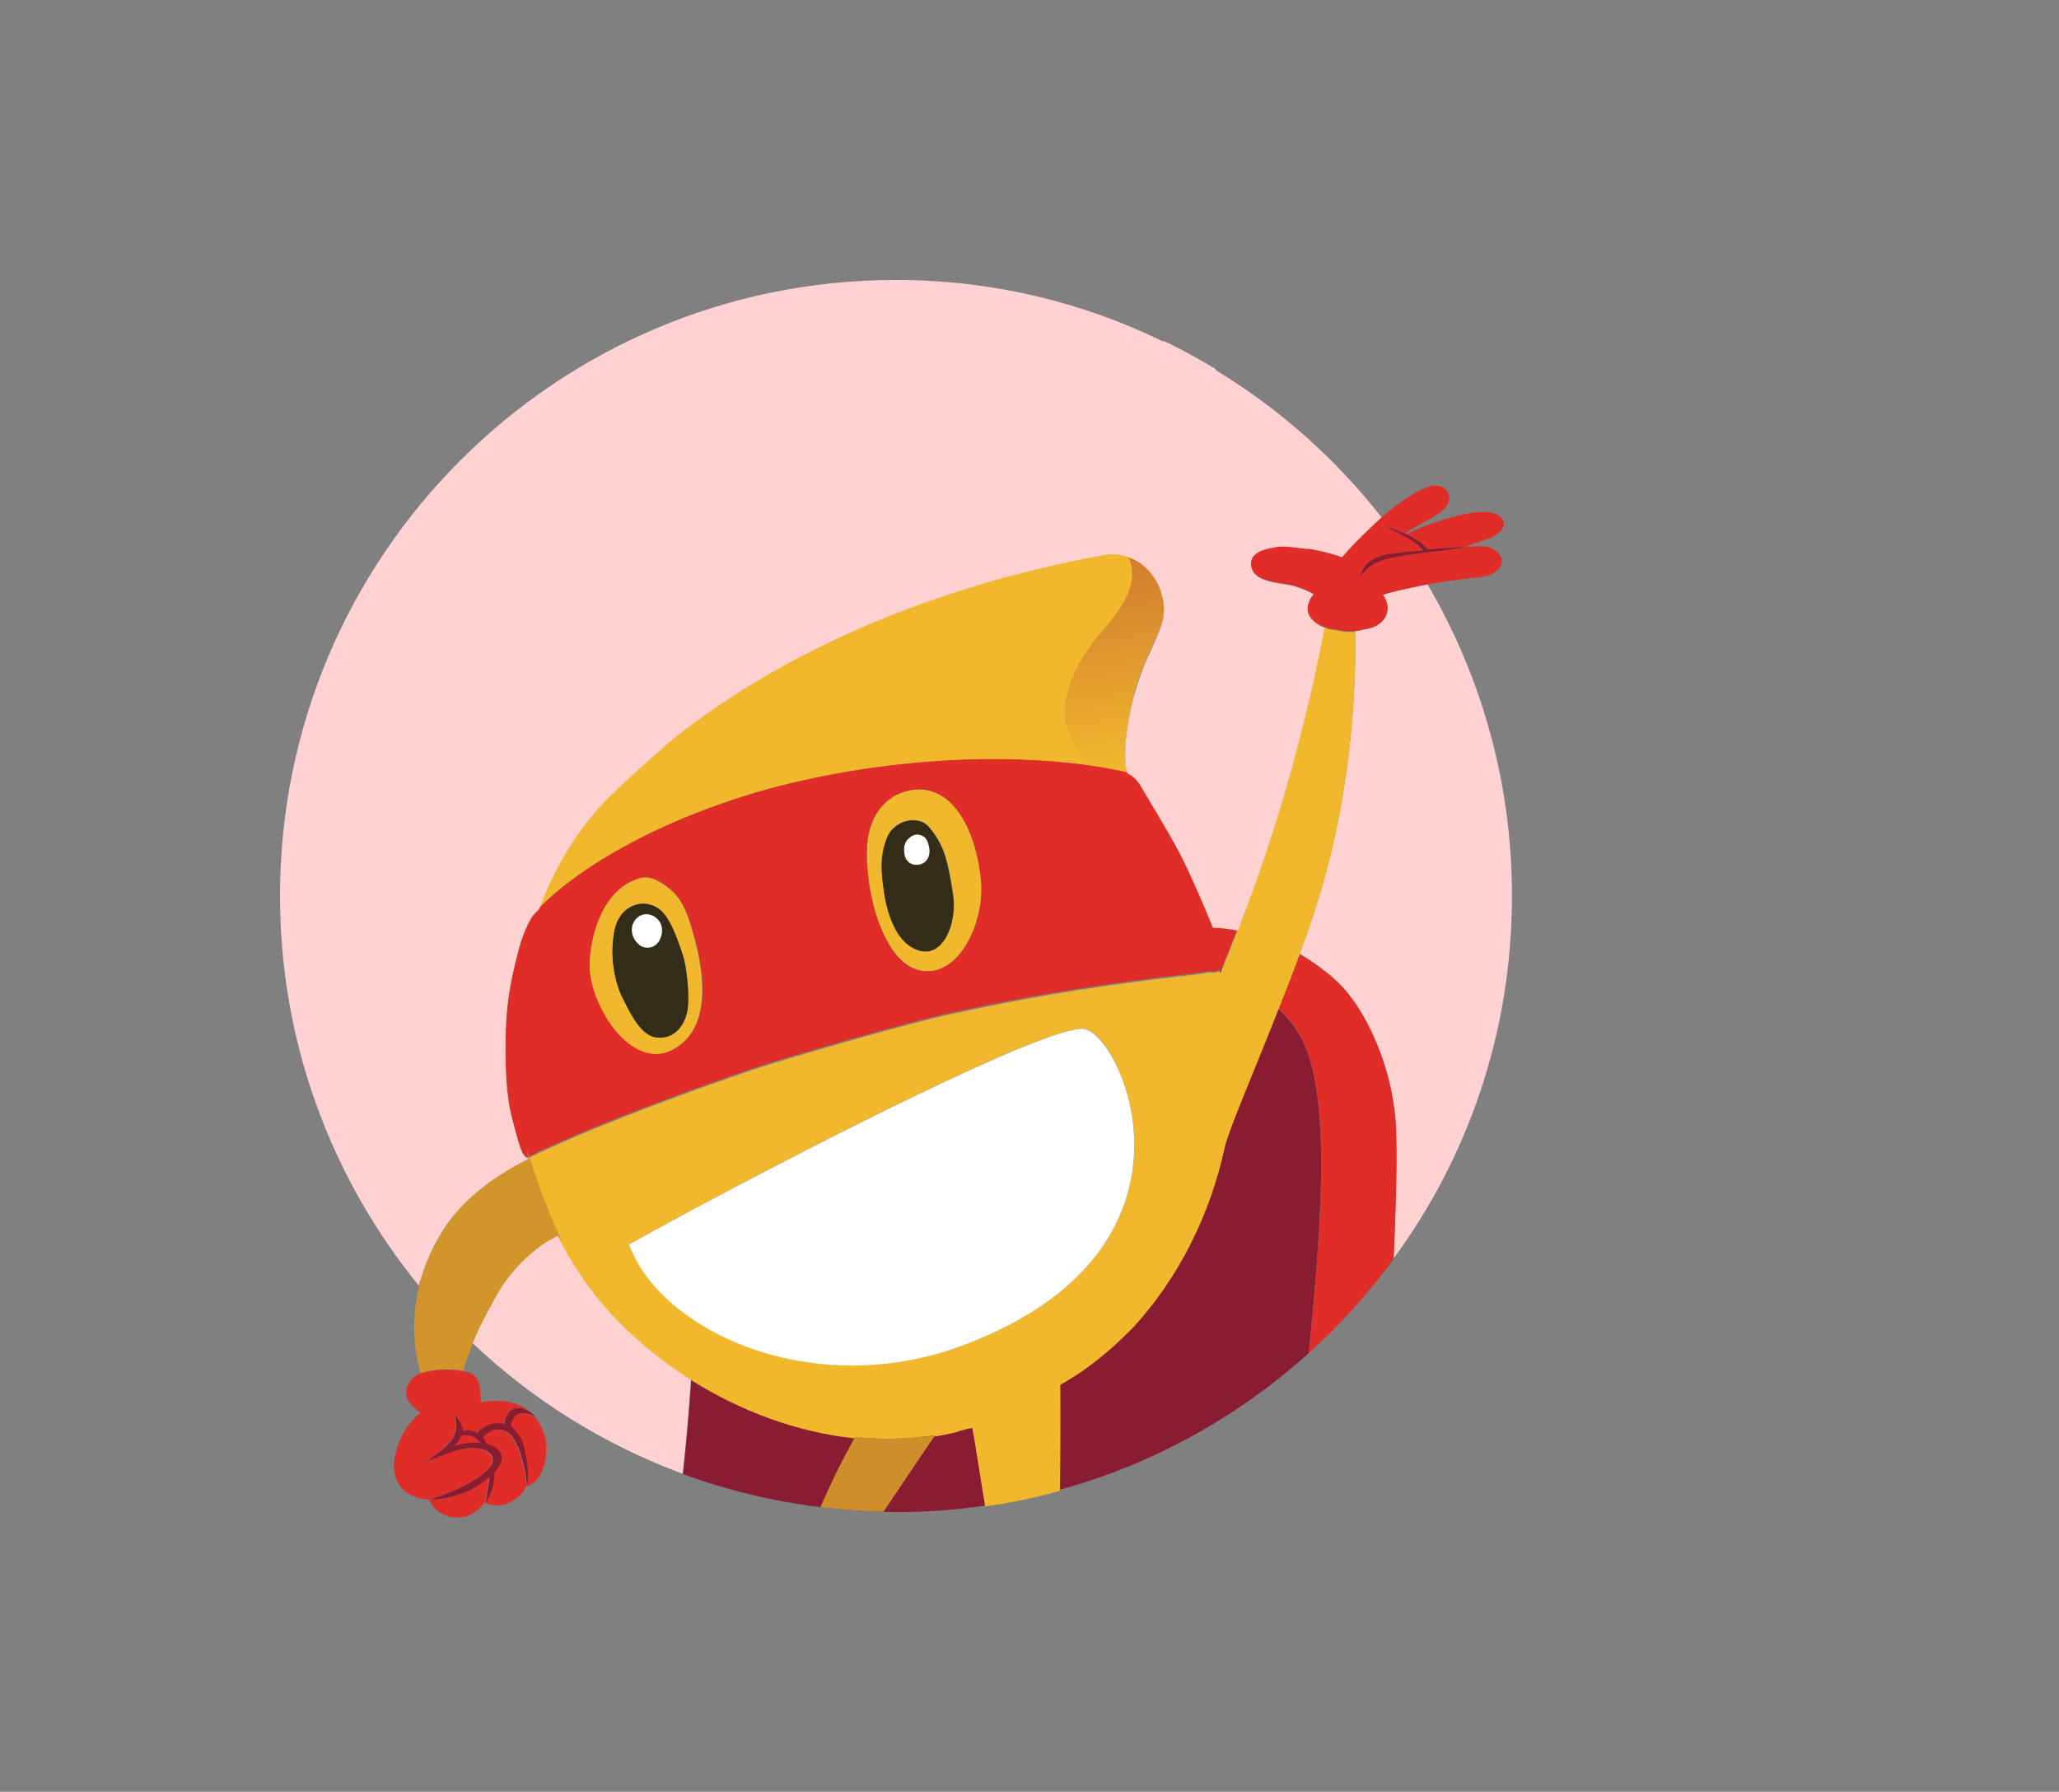 <?xml version="1.0" encoding="utf-8"?>
<!-- Generator: Adobe Illustrator 24.3.0, SVG Export Plug-In . SVG Version: 6.00 Build 0)  -->
<svg version="1.1" id="Layer_1" xmlns="http://www.w3.org/2000/svg" xmlns:xlink="http://www.w3.org/1999/xlink" x="0px" y="0px"
	 viewBox="0 0 919.2 800" style="enable-background:new 0 0 919.2 800;" xml:space="preserve">
<rect x="0" y="0" width="919.2" height="800" fill="#808080" stroke="none"/>
<style type="text/css">
	.st0{fill:#FDD2D0;}
	.st1{fill:#8A1C32;}
	.st2{fill:#E02D27;}
	.st3{opacity:0.95;fill:#D1942C;enable-background:new    ;}
	.st4{fill:#F1B82D;}
	.st5{fill:url(#SVGID_1_);}
	.st6{fill:url(#SVGID_2_);}
	.st7{fill:url(#SVGID_3_);}
	.st8{fill:url(#SVGID_4_);}
	.st9{fill:#FFFFFF;}
	.st10{fill:#D1952C;}
	.st11{fill:#332D18;}
</style>
<g>
	<path class="st0" d="M276.9,590.4c-10.5-10.4-19.3-22.7-26.4-36.1c-0.5-0.9-1-1.8-1.5-2.8c-3.3,1.6-6.5,3.5-9.5,5.9
		c-7,5.5-12.7,12-17.3,19.7c-0.6,1-1.2,2-1.7,3c-0.2,0.4-0.4,0.8-0.6,1.2c-0.3,0.6-0.7,1.2-1,1.8c-0.3,0.5-0.5,1-0.8,1.5
		s-0.5,1-0.8,1.4c-0.3,0.6-0.6,1.2-0.9,1.8c-0.2,0.4-0.4,0.7-0.6,1.1c-0.3,0.7-0.7,1.4-1,2c-0.1,0.2-0.2,0.4-0.3,0.5
		c-1.3,2.7-2.5,5.4-3.6,8.2l0,0c26.8,25.4,58.7,45.4,93.9,58.4c1.5-13.6,2.7-28,3.7-42.4C297.1,608.4,286.4,599.9,276.9,590.4z"/>
	<path class="st0" d="M637.3,260.9L637.3,260.9c-2.9,0.5-5.5,1.1-7.9,1.6l0,0c-1.4,0.3-2.8,0.6-4,0.9c-0.1,0-0.3,0.1-0.4,0.1
		c-0.6,0.1-1.1,0.3-1.7,0.4c-0.3,0.1-0.6,0.1-0.8,0.2c-0.3,0.1-0.6,0.1-0.8,0.2c-0.4,0.1-0.8,0.2-1.2,0.3c-0.2,0-0.3,0.1-0.5,0.1
		c-0.4,0.1-0.9,0.3-1.2,0.4c-0.1,0-0.2,0.1-0.3,0.1c-0.4,0.1-0.8,0.3-1.2,0.4c2.4,2.9,2.9,7,0.9,10.3c-1.9,3-5.5,4.7-9.4,5.1
		c-0.3,0.1-0.7,0.2-1.1,0.3c-0.1,0-0.2,0.1-0.4,0.1c-0.2,0.1-0.5,0.1-0.7,0.1c-0.1,0-0.3,0-0.4,0.1c-0.3,0-0.5,0.1-0.8,0.1
		c-0.1,0-0.2,0-0.4,0l0,0c0.4,22.9-1.2,67-14.6,113.4c-2.8,9.6-6.3,20.1-10.2,30.7c5.6,3.3,11,7.1,15.9,11.6
		c13.3,11.9,26.1,39.5,27.1,67.5c0.6,16.7-0.2,37.1-1.1,57C655.4,516.7,675,460.7,675,400C675,349.3,661.2,301.7,637.3,260.9z"/>
	<path class="st1" d="M544.5,433.2c0.1,0.4,0.2,0.7,0.3,1.1c0.2-0.6,0.5-1.1,0.7-1.7c0,0-0.1,0-0.1-0.1
		C545.1,432.8,544.8,433,544.5,433.2z"/>
	<path class="st1" d="M580.9,463.3c-2.4-4.5-5.9-8.8-10.1-12.8c-11.3,28.6-22.5,54.3-24.1,61.9c-6.7,30.5-20.7,58.2-40.7,80.1
		c-12.1,12.4-22.5,20-32.7,25.8c0.1,6.4,0.1,26.4-0.1,46.8c41.9-11.5,79.7-32.7,111.1-61C589.5,550.5,594.9,489.9,580.9,463.3z"/>
	<path class="st1" d="M381.7,641.7c-25.8-2.6-51-12-73.1-26c-0.9,14.4-2.2,28.8-3.7,42.4c19.5,7.2,40.1,12.2,61.4,14.8
		c0.7-1.6,1.4-3.1,2.1-4.8C373.6,656.5,375.1,653.9,381.7,641.7z"/>
	<path class="st1" d="M425.4,639.3c-4.3,1-8.6,1.7-12.9,2.2c1.6-0.2,3.3-0.4,4.9-0.6c-7.9,11.6-15.5,23-23,34.1
		c1.9,0,3.7,0.1,5.6,0.1c13.5,0,26.8-1,39.8-2.9c-2.5-15.4-4.7-30-5.7-35C431.2,637.3,428.4,638.6,425.4,639.3z"/>
	<path class="st2" d="M623.3,505.1c-0.9-28-13.8-55.6-27.1-67.5c-5-4.4-10.4-8.3-15.9-11.6c-1.7,4.6-3.4,9.2-5.2,13.7
		c-1.4,3.6-2.8,7.2-4.2,10.7c4.2,4,7.7,8.2,10.1,12.8c13.9,26.7,8.5,87.2,3.4,140.8c5-4.5,9.8-9.2,14.5-14.1
		c8.4-8.8,16.2-18.1,23.3-27.9C623,542.2,623.8,521.8,623.3,505.1z"/>
	<path class="st0" d="M218.9,583.2c-0.3,0.5-0.5,1-0.8,1.5C218.4,584.2,218.6,583.7,218.9,583.2z"/>
	<path class="st3" d="M218.9,583.2c-0.3,0.5-0.5,1-0.8,1.5C218.4,584.2,218.6,583.7,218.9,583.2z"/>
	<path class="st0" d="M188.1,570c-0.1,0.2-0.1,0.4-0.2,0.5C188,570.4,188.1,570.2,188.1,570z"/>
	<path class="st3" d="M188.1,570c-0.1,0.2-0.1,0.4-0.2,0.5C188,570.4,188.1,570.2,188.1,570z"/>
	<path class="st0" d="M235.9,517.2c0-0.2-0.1-0.4-0.1-0.5l0,0C235.8,516.9,235.9,517,235.9,517.2z"/>
	<path class="st3" d="M235.9,517.2c0-0.2-0.1-0.4-0.1-0.5l0,0C235.8,516.9,235.9,517,235.9,517.2z"/>
	<path class="st0" d="M220.5,580.2c-0.2,0.4-0.4,0.8-0.6,1.2C220.1,580.9,220.3,580.6,220.5,580.2z"/>
	<path class="st3" d="M220.5,580.2c-0.2,0.4-0.4,0.8-0.6,1.2C220.1,580.9,220.3,580.6,220.5,580.2z"/>
	<path class="st0" d="M215.9,589c-0.3,0.7-0.7,1.4-1,2C215.2,590.4,215.5,589.7,215.9,589z"/>
	<path class="st3" d="M215.9,589c-0.3,0.7-0.7,1.4-1,2C215.2,590.4,215.5,589.7,215.9,589z"/>
	<path class="st0" d="M237.4,520.3c-0.4-1.3-0.9-2.5-1.3-3.8l0,0C236.5,517.8,237,519.1,237.4,520.3z"/>
	<path class="st3" d="M237.4,520.3c-0.4-1.3-0.9-2.5-1.3-3.8l0,0C236.5,517.8,237,519.1,237.4,520.3z"/>
	<path class="st0" d="M246.9,545.1c0.2,0.5,0.5,1.1,0.7,1.6C247.3,546.2,247.1,545.7,246.9,545.1z"/>
	<path class="st3" d="M246.9,545.1c0.2,0.5,0.5,1.1,0.7,1.6C247.3,546.2,247.1,545.7,246.9,545.1z"/>
	<path class="st0" d="M190.7,562.8c-0.1,0.2-0.2,0.5-0.3,0.7C190.5,563.3,190.6,563,190.7,562.8z"/>
	<path class="st3" d="M190.7,562.8c-0.1,0.2-0.2,0.5-0.3,0.7C190.5,563.3,190.6,563,190.7,562.8z"/>
	<path class="st0" d="M214.6,591.6c-1.3,2.7-2.5,5.4-3.6,8.2C212.1,597,213.3,594.3,214.6,591.6z"/>
	<path class="st3" d="M214.6,591.6c-1.3,2.7-2.5,5.4-3.6,8.2C212.1,597,213.3,594.3,214.6,591.6z"/>
	<path class="st0" d="M217.3,586.1c-0.3,0.6-0.6,1.2-0.9,1.8C216.7,587.3,217,586.7,217.3,586.1z"/>
	<path class="st3" d="M217.3,586.1c-0.3,0.6-0.6,1.2-0.9,1.8C216.7,587.3,217,586.7,217.3,586.1z"/>
	<path class="st0" d="M189.2,566.7L189.2,566.7L189.2,566.7z"/>
	<path class="st3" d="M189.2,566.7L189.2,566.7L189.2,566.7z"/>
	<path class="st0" d="M187,574L187,574L187,574z"/>
	<path class="st3" d="M187,574L187,574L187,574z"/>
	<path class="st0" d="M244.8,540.3c0.3,0.7,0.6,1.4,0.8,2.1C245.4,541.6,245.1,541,244.8,540.3z"/>
	<path class="st3" d="M244.8,540.3c0.3,0.7,0.6,1.4,0.8,2.1C245.4,541.6,245.1,541,244.8,540.3z"/>
	<path class="st0" d="M237.7,521.3c0.4,1.1,0.8,2.2,1.1,3.2C238.5,523.5,238.1,522.4,237.7,521.3z"/>
	<path class="st3" d="M237.7,521.3c0.4,1.1,0.8,2.2,1.1,3.2C238.5,523.5,238.1,522.4,237.7,521.3z"/>
	<path class="st0" d="M241.1,530.8c0.3,0.9,0.6,1.7,1,2.6C241.8,532.5,241.5,531.7,241.1,530.8z"/>
	<path class="st3" d="M241.1,530.8c0.3,0.9,0.6,1.7,1,2.6C241.8,532.5,241.5,531.7,241.1,530.8z"/>
	<path class="st0" d="M239.4,526.1c0.3,1,0.7,1.9,1,2.9C240.1,528,239.7,527,239.4,526.1z"/>
	<path class="st3" d="M239.4,526.1c0.3,1,0.7,1.9,1,2.9C240.1,528,239.7,527,239.4,526.1z"/>
	<path class="st0" d="M242.9,535.5c0.3,0.8,0.6,1.6,0.9,2.3C243.5,537.1,243.2,536.3,242.9,535.5z"/>
	<path class="st3" d="M242.9,535.5c0.3,0.8,0.6,1.6,0.9,2.3C243.5,537.1,243.2,536.3,242.9,535.5z"/>
	<path class="st4" d="M428.9,363.9c-9.4-14.2-21.8-12.8-30-8.3c-7.1,4.4-11,12.4-11.7,21.2c-1.5,18.5,6.3,52.9,23.6,56.5
		c17.3,3.6,29.1-21.8,27.3-40.5C437.1,383.3,434.3,372.2,428.9,363.9z M406.1,422.2c-6.8-4.6-10.2-15.8-11.3-23.5
		c-1.3-8.9-2.1-16.2,1.2-24.6c3.2-8.3,14.1-10.5,18.8-4.9c7.1,8.4,8.5,15.8,10.8,30.1C427.6,412.8,419.9,431.6,406.1,422.2z"/>
	<path class="st4" d="M487.5,342c-7.3-7.6-12.7-16.1-12.1-25.5c0.9-12.2,8.1-24.5,15.9-33.7c9.2-10.7,17.9-22,12.5-34.3
		c0.6,0.2,1.1,0.4,1.7,0.6c-3.7-1.8-8-2.5-12.6-1.7c-66.7,12.1-134.9,37.6-189,79.3c-8,6.2-29.6,26.1-32.8,29.3
		c-14,14.5-23.9,31.3-30.6,49.5c24.1-24.2,67.9-44.9,111.2-55.5C397.8,338.8,447.8,336.2,487.5,342z"/>
	<path class="st4" d="M299.1,397c-7.2-5.8-11.2-5.9-14.4-4.6c-17.4,5.5-22.2,29.7-21.5,41c0.6,8.3,5.1,18.6,10.3,25.4
		c6.4,8.4,16,14.8,25.4,10.6c18.7-8.4,15.7-33.6,11.2-49.9C308.1,411.7,305.7,402.4,299.1,397z M306.7,452.1
		c-1.5,6.5-6.3,12.2-14.2,11c-6.2-1-10.8-9.8-13.5-15.5l0,0c-5.3-9.3-6.7-22.2-4.6-32.5c2.5-12.1,15.2-15.3,22-7.2
		c3.1,3.6,5.9,10.7,8.6,19.1C306.7,432.4,308.1,446.4,306.7,452.1z"/>
	<path class="st4" d="M518.1,279.2c1.7-4.5,1.7-9.4,0.4-13.9c0.3,1.1,0.5,2.4,0.7,3.7C519.7,273.2,519.2,275.7,518.1,279.2z"/>
	<path class="st4" d="M505.6,311.9c1.3-5,3-10,5-15.1c-1.9,4.2-3.4,8.2-4.2,11.6C506.2,309.5,505.9,310.7,505.6,311.9z"/>
	<path class="st4" d="M473.3,618.3c10.2-5.7,20.6-13.4,32.7-25.8c20-21.9,34.1-49.6,40.7-80.1c1.7-7.6,12.8-33.3,24.1-61.9
		c1.4-3.5,2.8-7.1,4.2-10.7c1.8-4.6,3.5-9.2,5.2-13.7c3.9-10.7,7.5-21.2,10.2-30.7c13.4-46.4,15-90.5,14.6-113.4l0,0
		c-0.5,0-1,0.1-1.5,0.1c-0.1,0-0.3,0-0.4,0c-0.4,0-0.7,0-1.1,0c-0.2,0-0.3,0-0.5,0c-0.4,0-0.7-0.1-1.1-0.1c-0.1,0-0.3,0-0.4,0
		c-0.5-0.1-1-0.1-1.5-0.2s-1-0.2-1.6-0.3c-0.1,0-0.1,0-0.2,0c-0.5-0.1-1.1-0.2-1.7-0.3c-0.1,0-0.1,0-0.2,0c-0.6-0.1-1.2-0.3-1.7-0.4
		H593c-0.6-0.2-1.2-0.4-1.8-0.6c-11.6,59.5-25.9,102.3-38.8,135.3c-1.5,3.8-2.9,7.4-4.3,10.9c-0.7,1.6-1.3,3.2-1.9,4.8
		c-0.1,0.6-0.3,1.1-0.6,1.5c0,0.1-0.1,0.2-0.1,0.3c-0.2,0.6-0.5,1.2-0.7,1.7c-0.1-0.4-0.2-0.7-0.3-1.1c-1.1,0.6-2.6,0.8-4.8,0.6
		c-0.8,0.4-14.2,1.9-23.8,3c-32.6,4.1-58.8,8.5-90,15.3c-19.6,4-77.4,20.9-89.7,25.1c-13.5,4.6-25.6,8.9-36.3,12.9
		c-32.6,12.1-52.8,21-63.7,26.4c0.4,1.3,0.9,2.5,1.3,3.8c0.1,0.3,0.2,0.7,0.3,1c0.4,1.1,0.8,2.2,1.1,3.2c0.2,0.5,0.4,1,0.5,1.5
		c0.3,1,0.7,1.9,1,2.9c0.2,0.6,0.5,1.2,0.7,1.9c0.3,0.9,0.6,1.7,1,2.6c0.3,0.7,0.6,1.4,0.8,2.2c0.3,0.8,0.6,1.6,0.9,2.3
		c0.3,0.8,0.7,1.6,1,2.4c0.3,0.7,0.6,1.4,0.8,2.1c0.4,0.9,0.8,1.9,1.2,2.8c0.2,0.5,0.5,1.1,0.7,1.6c0.6,1.5,1.3,2.9,2,4.4
		c0.3,1.1,0.6,2.1,1,3.2c7.1,13.4,15.9,25.6,26.4,36.1c9.5,9.5,20.2,18,31.7,25.3c22.1,13.9,47.3,23.3,73.1,26c0,0,0-0.1,0.1-0.1
		c9.9,1.2,20.1,1,30.7-0.1c4.3-0.5,8.6-1.2,12.9-2.2c3-0.7,5.8-2,8.7-2.2c1,5,3.2,19.7,5.7,35c0.4-0.1,0.8-0.1,1.1-0.2l0,0
		c1.4-0.2,2.7-0.4,4-0.6c0.5-0.1,1-0.2,1.5-0.2c1.5-0.3,3-0.5,4.5-0.8c0.5-0.1,1-0.2,1.5-0.3s1-0.2,1.6-0.3c2-0.4,4-0.8,6-1.3l0,0
		c0.3-0.1,0.7-0.1,1-0.2c4.1-0.9,8.2-2,12.2-3.1C473.4,644.7,473.4,624.7,473.3,618.3z M429.1,600.9c-44.5,16.4-89.9,7.9-119.1-11.5
		c-14-9.3-24.4-21.1-29.1-33.9c5.6-3.2,15.9-8.8,28.9-15.8c53.9-28.8,155.2-80.9,173.7-80.5C500.3,460.1,545.7,557.9,429.1,600.9z"
		/>
	<path class="st1" d="M412.5,641.4c-10.3,1.2-20.6,1.3-30.8,0.2c-6.6,12.3-8,14.9-13.3,26.5c-0.7,1.6-1.4,3.2-2.1,4.8
		c9.2,1.1,18.6,1.8,28.1,2c7.5-11.1,15.2-22.5,23-34.1C415.8,641.1,414.1,641.3,412.5,641.4z"/>
	<path class="st3" d="M412.5,641.4c-10.3,1.2-20.6,1.3-30.8,0.2c-6.6,12.3-8,14.9-13.3,26.5c-0.7,1.6-1.4,3.2-2.1,4.8
		c9.2,1.1,18.6,1.8,28.1,2c7.5-11.1,15.2-22.5,23-34.1C415.8,641.1,414.1,641.3,412.5,641.4z"/>
	<path class="st4" d="M412.5,641.4c-10.6,1.2-20.8,1.3-30.7,0.1c0,0,0,0.1-0.1,0.1C391.9,642.7,402.2,642.7,412.5,641.4z"/>
	<path class="st3" d="M412.5,641.4c-10.6,1.2-20.8,1.3-30.7,0.1c0,0,0,0.1-0.1,0.1C391.9,642.7,402.2,642.7,412.5,641.4z"/>
	<path class="st0" d="M502,341.8c0,1,0.1,1.9,0.3,2.9c0.3,0.1,0.7,0.2,1,0.4c-0.5-1.4-0.8-2.8-0.9-4.3c-0.8-9.7,1.2-19.4,3.3-28.9
		C503,321.6,501.7,331.2,502,341.8z"/>
	
		<linearGradient id="SVGID_1_" gradientUnits="userSpaceOnUse" x1="167.716" y1="569.078" x2="165.564" y2="482.583" gradientTransform="matrix(0.986 -0.168 -0.168 -0.986 424.048 846.207)">
		<stop  offset="0" style="stop-color:#D3802F"/>
		<stop  offset="1" style="stop-color:#F1B82C"/>
	</linearGradient>
	<path class="st5" d="M502,341.8c0,1,0.1,1.9,0.3,2.9c0.3,0.1,0.7,0.2,1,0.4c-0.5-1.4-0.8-2.8-0.9-4.3c-0.8-9.7,1.2-19.4,3.3-28.9
		C503,321.6,501.7,331.2,502,341.8z"/>
	<path class="st0" d="M510.6,296.7c2.2-5.1,4.9-10.6,7-16.1c0.2-0.5,0.3-1,0.5-1.5c-0.2,0.5-0.4,0.9-0.6,1.4
		C515,286.2,512.6,291.6,510.6,296.7z"/>
	
		<linearGradient id="SVGID_2_" gradientUnits="userSpaceOnUse" x1="183.77" y1="568.678" x2="181.618" y2="482.183" gradientTransform="matrix(0.986 -0.168 -0.168 -0.986 424.048 846.207)">
		<stop  offset="0" style="stop-color:#D3802F"/>
		<stop  offset="1" style="stop-color:#F1B82C"/>
	</linearGradient>
	<path class="st6" d="M510.6,296.7c2.2-5.1,4.9-10.6,7-16.1c0.2-0.5,0.3-1,0.5-1.5c-0.2,0.5-0.4,0.9-0.6,1.4
		C515,286.2,512.6,291.6,510.6,296.7z"/>
	<path class="st0" d="M518.5,265.3c-0.9-3.6-2.3-6.2-4.6-9.3c-1.7-2.2-4.5-5.1-8.5-6.8C511.8,252.2,516.6,258.4,518.5,265.3z"/>
	
		<linearGradient id="SVGID_3_" gradientUnits="userSpaceOnUse" x1="185.797" y1="568.628" x2="183.645" y2="482.133" gradientTransform="matrix(0.986 -0.168 -0.168 -0.986 424.048 846.207)">
		<stop  offset="0" style="stop-color:#D3802F"/>
		<stop  offset="1" style="stop-color:#F1B82C"/>
	</linearGradient>
	<path class="st7" d="M518.5,265.3c-0.9-3.6-2.3-6.2-4.6-9.3c-1.7-2.2-4.5-5.1-8.5-6.8C511.8,252.2,516.6,258.4,518.5,265.3z"/>
	<path class="st4" d="M491.3,282.8c-7.9,9.1-15.1,21.4-15.9,33.7c-0.7,9.4,4.8,17.9,12.1,25.5c4.8,0.7,9.5,1.5,14,2.5
		c0.3,0.1,0.5,0.1,0.8,0.2c-0.1-1-0.2-1.9-0.3-2.9c-0.3-10.5,1-20.1,3.7-29.9c0.3-1.2,0.5-2.3,0.8-3.5c0.8-3.5,2.4-7.4,4.2-11.6
		c2-5.2,4.3-10.5,6.9-16.2c0.2-0.5,0.4-0.9,0.6-1.4c1.1-3.4,1.6-6,1.1-10.2c-0.2-1.4-0.4-2.6-0.7-3.7c-1.9-6.9-6.7-13-13.1-16.1
		c-0.5-0.2-1.1-0.4-1.7-0.6C509.2,260.8,500.5,272.2,491.3,282.8z"/>
	
		<linearGradient id="SVGID_4_" gradientUnits="userSpaceOnUse" x1="165.994" y1="569.121" x2="163.842" y2="482.626" gradientTransform="matrix(0.986 -0.168 -0.168 -0.986 424.048 846.207)">
		<stop  offset="0" style="stop-color:#D3802F"/>
		<stop  offset="1" style="stop-color:#F1B82C"/>
	</linearGradient>
	<path class="st8" d="M491.3,282.8c-7.9,9.1-15.1,21.4-15.9,33.7c-0.7,9.4,4.8,17.9,12.1,25.5c4.8,0.7,9.5,1.5,14,2.5
		c0.3,0.1,0.5,0.1,0.8,0.2c-0.1-1-0.2-1.9-0.3-2.9c-0.3-10.5,1-20.1,3.7-29.9c0.3-1.2,0.5-2.3,0.8-3.5c0.8-3.5,2.4-7.4,4.2-11.6
		c2-5.2,4.3-10.5,6.9-16.2c0.2-0.5,0.4-0.9,0.6-1.4c1.1-3.4,1.6-6,1.1-10.2c-0.2-1.4-0.4-2.6-0.7-3.7c-1.9-6.9-6.7-13-13.1-16.1
		c-0.5-0.2-1.1-0.4-1.7-0.6C509.2,260.8,500.5,272.2,491.3,282.8z"/>
	<path class="st9" d="M483.4,459.3c-18.5-0.3-119.8,51.7-173.7,80.5c-13,7-23.2,12.6-28.9,15.8c4.7,12.8,15,24.6,29.1,33.9
		c29.2,19.4,74.6,27.9,119.1,11.5C545.7,557.9,500.3,460.1,483.4,459.3z"/>
	<path class="st2" d="M534.5,397.5c-4.7-10.7-7.8-17.2-14.3-28.3c-4.3-7.4-6.2-10.4-10.9-18.4c-1.8-3.1-3.9-4.9-6-5.8
		c-0.3-0.2-0.7-0.3-1-0.4s-0.5-0.2-0.8-0.2c-4.5-0.9-9.2-1.8-14-2.5c-39.7-5.8-89.6-3.2-135.7,8.1c-43.4,10.6-87.2,31.3-111.2,55.5
		c-1,1-2,2.1-3,3.1c-0.1,0.1-3.9,6.3-6.2,15.2c-4.1,15.9-5.6,25.3-5.8,40.2c-0.2,11,0.1,24.6,3,35.2c2.1,7.8,4.3,18.2,7.2,17.3l0,0
		c-0.3-1.3-0.6-2.6-0.9-3.9c0.4,1.2,0.8,2.5,1.2,3.7l0,0c11-5.4,31.1-14.3,63.7-26.4c10.7-4,22.8-8.3,36.3-12.9
		c12.3-4.2,70.1-21.1,89.7-25.1c31.2-6.8,57.4-11.2,90-15.3c9.6-1.2,23-2.7,23.8-3c2.2,0.2,3.8,0,4.8-0.6c0.4-0.2,0.7-0.4,0.9-0.7
		c0,0,0.1,0,0.1,0.1c0-0.1,0.1-0.2,0.1-0.3c0.3-0.4,0.5-0.9,0.6-1.5c0.6-1.6,1.3-3.2,1.9-4.8c1.4-3.5,2.9-7.2,4.3-10.9
		c-3.9-0.8-7.6-1.3-11.1-1.3C539,407.9,536.3,401.8,534.5,397.5z M299,469.3c-9.5,4.2-19-2.2-25.4-10.6c-5.2-6.8-9.7-17-10.3-25.4
		c-0.8-11.2,4.1-35.5,21.5-41c3.2-1.2,7.2-1.2,14.4,4.6c6.6,5.3,8.9,14.7,11.1,22.4C314.8,435.7,317.7,461,299,469.3z M410.7,433.3
		c-17.3-3.6-25.1-38-23.6-56.5c0.7-8.8,4.6-16.8,11.7-21.2c8.2-4.6,20.7-6,30,8.3c5.5,8.3,8.2,19.4,9.1,29
		C439.8,411.6,428.1,436.9,410.7,433.3z"/>
	<path class="st0" d="M504.8,159.8c-5.3,3-8.8,8.1-10,14.5c-1.3,6.9,1.1,14.1,5.5,19.4c9.7,11.6,28.6,11.3,38.6,0.4
		c7.4-8.1,8.7-20.1,3.7-29.3c-7.4-4.5-14.9-8.6-22.7-12.4c-2.5,0.2-5,0.8-7.3,1.9C509.6,155.7,506.9,157.6,504.8,159.8z"/>
	<path class="st0" d="M542.8,165.3c-0.1-0.2-0.2-0.3-0.2-0.5c-7.4-4.5-14.9-8.6-22.7-12.4c-0.2,0-0.4,0-0.6,0.1
		C483.1,134.8,442.7,125,400,125c-151.9,0-275,123.1-275,275c0,66,23.3,126.6,62,174c0.3-1.1,0.6-2.3,1-3.4c0.1-0.2,0.1-0.4,0.2-0.5
		c0.3-1.1,0.7-2.2,1.1-3.3c0.4-1.1,0.8-2.2,1.2-3.2c0.1-0.2,0.2-0.5,0.3-0.7c0.4-1.1,0.9-2.1,1.3-3.1c8.5-18.8,21.6-30.8,43.9-42.4
		c0-0.2-0.1-0.4-0.1-0.5c-3,0.9-5.1-9.5-7.2-17.3c-2.9-10.6-3.1-24.2-3-35.2c0.2-15,1.7-24.3,5.8-40.2c2.3-9,6.1-15.1,6.2-15.2
		c1-1.1,2-2.1,3-3.1c6.7-18.2,16.6-35,30.6-49.5c3.1-3.2,24.7-23.1,32.8-29.3c54-41.7,122.2-67.2,188.9-79.3
		c4.5-0.8,8.8-0.1,12.6,1.7c3.9,1.7,6.8,4.6,8.5,6.8c2.3,3.1,3.7,5.7,4.6,9.3c1.3,4.5,1.3,9.4-0.4,13.9c-0.2,0.5-0.3,1-0.5,1.5
		c-2.1,5.5-4.8,11-7,16.1c-2,5.2-3.7,10.2-5,15.1c-2.1,9.5-4.1,19.1-3.3,28.9c0.1,1.5,0.5,2.9,0.9,4.3c2.1,0.9,4.2,2.7,6,5.8
		c4.7,8,6.6,11,10.9,18.4c6.5,11.1,9.6,17.6,14.3,28.3c1.9,4.2,4.5,10.4,6.9,16.3c3.5,0.1,7.3,0.5,11.1,1.3
		c12.8-33,27.2-75.8,38.8-135.3c-0.4-0.1-0.7-0.3-1.1-0.4c-0.1,0-0.2-0.1-0.2-0.1c-0.3-0.1-0.6-0.2-0.8-0.4
		c-0.1-0.1-0.2-0.1-0.3-0.2c-0.2-0.1-0.5-0.3-0.7-0.4c-0.1-0.1-0.2-0.1-0.3-0.2c-0.2-0.1-0.4-0.3-0.6-0.4c-0.1-0.1-0.2-0.2-0.3-0.3
		c-0.2-0.1-0.3-0.3-0.5-0.4c-0.1-0.1-0.2-0.2-0.3-0.3c-0.2-0.2-0.3-0.3-0.5-0.5c-0.1-0.1-0.2-0.2-0.3-0.3c-0.1-0.2-0.3-0.4-0.4-0.6
		c-0.1-0.1-0.1-0.2-0.2-0.3c-0.2-0.3-0.3-0.6-0.5-1c-0.6-1.6-0.6-3.2,0-4.6c0.4-1.6,1.2-2.9,2.3-4.1c0.1-0.7-7.9-4.1-11.8-4.6
		c-10.6-1.4-15.7-3.3-16.2-8.6c-0.5-5.8,6.5-7.2,12.4-8.1c3.3-0.5,10.6,0.8,13.3,1c-0.1-0.3,8.6,1.4,14.9,3.7c7-8,10.8-11.3,17-17
		c0.3-0.2,0.5-0.5,0.8-0.7C596.6,205.1,571.5,182.7,542.8,165.3z"/>
	<path class="st10" d="M214.6,591.6c0.1-0.2,0.2-0.4,0.3-0.5c0.3-0.7,0.7-1.4,1-2c0.2-0.4,0.4-0.7,0.6-1.1c0.3-0.6,0.6-1.2,0.9-1.8
		c0.3-0.5,0.5-1,0.8-1.4c0.3-0.5,0.5-1,0.8-1.5c0.3-0.6,0.7-1.2,1-1.8c0.2-0.4,0.4-0.8,0.6-1.2c0.6-1,1.1-2,1.7-3
		c4.5-7.7,10.2-14.2,17.3-19.7c3-2.4,6.2-4.2,9.5-5.9c0.5,0.9,1,1.8,1.5,2.8c-0.3-1.1-0.7-2.1-1-3.2c-0.7-1.5-1.3-2.9-2-4.4
		c-0.2-0.5-0.5-1.1-0.7-1.6c-0.4-0.9-0.8-1.9-1.2-2.8c-0.3-0.7-0.6-1.4-0.8-2.1c-0.3-0.8-0.7-1.6-1-2.4c-0.3-0.8-0.6-1.5-0.9-2.3
		c-0.3-0.7-0.6-1.4-0.8-2.2c-0.3-0.9-0.7-1.7-1-2.6c-0.2-0.6-0.5-1.2-0.7-1.9c-0.4-1-0.7-1.9-1-2.9c-0.2-0.5-0.4-1-0.5-1.5
		c-0.4-1.1-0.8-2.2-1.1-3.2c-0.1-0.3-0.2-0.7-0.3-1c-0.4-1.3-0.9-2.5-1.3-3.8c-0.4-1.2-0.8-2.5-1.2-3.7c0.3,1.3,0.6,2.6,0.9,3.9
		c0,0.2,0.1,0.4,0.1,0.5c-22.3,11.6-35.4,23.6-43.9,42.4c-0.5,1-0.9,2.1-1.3,3.1c-0.1,0.2-0.2,0.5-0.3,0.7c-0.4,1.1-0.8,2.1-1.2,3.2
		l0,0c-0.4,1.1-0.7,2.2-1.1,3.3c-0.1,0.2-0.1,0.4-0.2,0.5c-0.3,1.1-0.6,2.3-0.9,3.4l0,0c-3.2,13-3.1,26.6,0.6,39.1
		c0.4-0.1,0.8-0.2,1.2-0.3c5.3-1.6,12.5-1.6,17.8-0.8c1.3-4.2,2.7-8.3,4.3-12.3l0,0C212.1,597,213.3,594.3,214.6,591.6z"/>
	<path class="st2" d="M599.1,248.8c-6.3-2.3-15-4-14.9-3.7c-2.7-0.1-10-1.4-13.3-1c-5.8,0.8-12.9,2.3-12.4,8.1
		c0.5,5.2,5.6,7.2,16.2,8.6c3.9,0.5,11.9,3.9,11.8,4.6c-1.1,1.1-2,2.4-2.3,4.1c-0.6,1.3-0.6,3,0,4.6c0.1,0.3,0.3,0.7,0.5,1
		c0.1,0.1,0.1,0.2,0.2,0.3c0.1,0.2,0.3,0.4,0.4,0.6c0.1,0.1,0.2,0.2,0.3,0.3c0.1,0.2,0.3,0.3,0.5,0.5c0.1,0.1,0.2,0.2,0.3,0.3
		c0.2,0.2,0.3,0.3,0.5,0.4c0.1,0.1,0.2,0.2,0.3,0.3c0.2,0.1,0.4,0.3,0.6,0.4c0.1,0.1,0.2,0.1,0.3,0.2c0.2,0.1,0.5,0.3,0.7,0.4
		c0.1,0.1,0.2,0.1,0.3,0.2c0.3,0.1,0.5,0.3,0.8,0.4c0.1,0,0.2,0.1,0.2,0.1c0.4,0.2,0.7,0.3,1.1,0.4c0.6,0.2,1.2,0.4,1.8,0.6h0.1
		c0.6,0.2,1.2,0.3,1.7,0.4c0.1,0,0.1,0,0.2,0c0.6,0.1,1.1,0.2,1.7,0.3c0.1,0,0.1,0,0.2,0c0.5,0.1,1.1,0.2,1.6,0.3
		c0.5,0.1,1,0.2,1.5,0.2c0.1,0,0.3,0,0.4,0c0.4,0,0.7,0.1,1.1,0.1c0.2,0,0.3,0,0.5,0c0.4,0,0.8,0,1.1,0c0.1,0,0.3,0,0.4,0
		c0.5,0,1,0,1.5-0.1l0,0l0,0c0.1,0,0.2,0,0.4,0c0.3,0,0.5-0.1,0.8-0.1c0.1,0,0.3,0,0.4-0.1c0.2,0,0.5-0.1,0.7-0.1
		c0.1,0,0.2-0.1,0.4-0.1c0.4-0.1,0.7-0.2,1.1-0.3c3.9-0.4,7.5-2.1,9.4-5.1c2-3.3,1.5-7.4-0.9-10.3c0.4-0.1,0.8-0.2,1.2-0.4
		c0.1,0,0.2-0.1,0.3-0.1c0.4-0.1,0.8-0.2,1.2-0.4c0.2,0,0.3-0.1,0.5-0.1c0.4-0.1,0.8-0.2,1.2-0.3c0.3-0.1,0.5-0.1,0.8-0.2
		s0.5-0.1,0.8-0.2c0.5-0.1,1.1-0.3,1.7-0.4c0.1,0,0.3-0.1,0.4-0.1c1.3-0.3,2.6-0.6,4-0.9l0,0c2.4-0.5,5.1-1.1,7.9-1.6l0,0
		c6.5-1.2,14-2.3,22.1-3c10.5-1,13.3-7.1,9.5-10.9c-4.3-4.3-8.5-3-14.7-2.9c4.4-1.5,5.2-2,9.5-3.3c4.8-1.5,10.4-6.1,6.2-10
		c-5.7-5.2-21.2-0.1-27.6,1.9c-6.4,2-8.4,3-14.6,5.8c3.7,1.8,7.1,4.1,9.8,6.8c4.9-0.3,10-1.2,16.5-1.1c-5.4,0.9-9.1,1.5-12.1,1.9
		c-6,0.6-11.3,1.4-13.5,1.7c-10.5,1.7-15.4,2.4-21.4,9.5c2.1-6.7,7.4-9.2,14-10.1c5.5-0.7,9.2-1,14.2-1.5
		c-3.3-4.3-10.6-7.6-16.6-10.4c2.9,0.6,5.9,1.6,8.7,3c0.3-0.2,0.6-0.5,1-0.7c7.3-5.4,17.7-8.2,18.6-14.4c0.7-4.8-3.8-7.1-8.1-6.2
		c-6,1.3-16.4,9-22,14l0,0c-0.3,0.3-0.6,0.5-0.8,0.7C609.9,237.5,606.1,240.8,599.1,248.8z"/>
	<path class="st2" d="M205.8,641c-0.6,1.7-1.5,3-2.8,4.5c2.5-0.8,5.1-1.3,7.7-1.4c1,0,2.3,0,3.6,0.1
		C212.6,641.3,209.2,640.3,205.8,641z"/>
	<path class="st2" d="M188.8,612.9c-0.4,0.1-0.8,0.2-1.2,0.3c-3.7,1.2-6.8,5.7-6.2,9.6c0.5,3.7,3.7,5.9,6.5,7.9
		c-7.4,5.2-12.3,16.9-12,24.4c0.4,9.9,7.5,13.8,15.6,14.5c0.5,1.1,1.1,2.1,1.7,2.9c3.1,3.7,8.1,5.6,12.8,4.9c4.4-0.6,8-3.2,10.4-6.7
		h0.1l0.2-0.9c0,0,0.5-3.5,0.8-5c0.4-1.7,0.7-3.5,0.7-5.2c-1.7,1.5-3.5,2.7-4.8,3.6c-6.4,4.3-15.3,6.6-22,6.4c4.7-1.4,14.4-5,21-9.3
		c3.2-2.1,7.8-5.7,7.3-8.7c-0.6-3.2-3.4-4.3-6.7-4.8c-3.5-0.5-7.7,0.2-11.1,1.4c-4.3,1.5-13.6,5.1-13,4.8c6.1-3.3,11.7-8.5,13-10.8
		c1.8-3.2,1.7-6.6,0.9-10c-0.1-0.6,4,4.4,3.5,6.9c2.1-0.9,4.5-0.4,6.5,0.7c0.6-1.3,4.2-3.3,4.6-3.4c2.1-1,5.1-1.2,7.5-0.6
		c0.1-3.2,2.3-6.8,5.4-7c5.3-0.3,8.7,4.1,8.4,3.9c-1.8-1.2-4.7-1.9-7-1.4c-2.7,0.6-3.9,3.3-3.8,5.8c3.2,2.3,5,5.9,5.9,9.6
		c1.3,5,2.2,11.6,1.2,16.7c-0.8-6.5-1.3-9.4-3-14.5c-1.4-4.2-3.9-9.9-8.9-10.5c-3.4-0.4-5.3,1.2-7.7,3.2c0,0,1.6,3,1.6,3.2
		c3.2,0.8,6.2,2.4,6.7,5.6c0.3,2.4-1.2,4.8-3.2,7c0,2.5-0.5,4.8-1,7.2c-0.6,2.4-3,6.1-3.1,6.3c5,2.5,10.6,1.1,14.8-2.4
		c1.7-1.4,2.9-3,3.7-4.8c7.9-1.9,10.6-15.4,8.1-23.1c-4.5-13.9-16.5-16.7-28.4-14.5c0-2-0.1-4.9-0.5-6.9c-1.3-6.5-4.6-6.4-7.2-6.9
		c-0.1,0-0.3,0-0.4-0.1C201.3,611.2,194.1,611.3,188.8,612.9z"/>
	<path class="st1" d="M220.8,657.3c2-2.2,3.5-4.6,3.2-7c-0.4-3.1-3.4-4.8-6.7-5.6c0-0.2-1.6-3.1-1.6-3.2c2.4-2,4.3-3.6,7.7-3.2
		c5,0.6,7.5,6.3,8.9,10.5c1.7,5.1,2.2,8.1,3,14.5c1-5.1,0-11.7-1.2-16.7c-0.9-3.7-2.7-7.3-5.9-9.6c0-2.5,1.2-5.2,3.8-5.8
		c2.3-0.5,5.2,0.2,7,1.4c0.3,0.2-3.1-4.2-8.4-3.9c-3.2,0.2-5.4,3.8-5.4,7c-2.4-0.5-5.4-0.4-7.5,0.6c-0.4,0.1-4,2.1-4.6,3.4
		c-2-1.1-4.4-1.5-6.5-0.7c0.5-2.6-3.6-7.6-3.5-6.9c0.8,3.5,0.9,6.8-0.9,10c-1.3,2.3-6.8,7.5-13,10.8c-0.6,0.3,8.7-3.3,13-4.8
		c3.3-1.2,7.5-1.9,11.1-1.4c3.3,0.5,6.2,1.5,6.7,4.8c0.5,3-4.1,6.6-7.3,8.7c-6.6,4.3-16.3,8-21,9.3c6.6,0.2,15.5-2.1,22-6.4
		c1.2-0.8,3-2.1,4.8-3.6c0,1.7-0.3,3.5-0.7,5.2c-0.3,1.5-0.8,5-0.8,5l-0.2,0.9l0,0l0,0c0.1-0.1,2.6-3.8,3.1-6.3
		C220.3,662.1,220.8,659.8,220.8,657.3z M210.7,644.1c-2.6,0.1-5.2,0.6-7.7,1.4c1.3-1.4,2.2-2.7,2.8-4.5c3.4-0.7,6.8,0.3,8.5,3.2
		C212.9,644.1,211.7,644,210.7,644.1z"/>
	<path class="st11" d="M296.4,407.9c-6.8-8-19.5-4.8-22,7.2c-2.2,10.3-0.7,23.2,4.6,32.5l0,0c2.8,5.6,7.3,14.4,13.5,15.5
		c7.9,1.3,12.6-4.4,14.2-11c1.4-5.7,0-19.8-1.7-25.2C302.3,418.6,299.5,411.5,296.4,407.9z M295.3,417.5L295.3,417.5
		c-0.1,0.5-0.2,0.9-0.4,1.2c-0.1,0.3-0.2,0.6-0.3,0.8c-0.3,0.6-0.6,1-1,1.5c-0.6,0.8-1.4,1.4-2.2,1.7c-2.1,0.9-5,0.5-6.5-1.3
		c-2.7-2.3-3.6-6.6-1.9-9.7c1.3-2.3,3.6-3.7,6.3-3.4c2.1,0.2,4,1.4,5.1,3.3C295.5,413.2,295.8,415.5,295.3,417.5z"/>
	<path class="st11" d="M414.7,369.3c-4.7-5.5-15.6-3.3-18.8,4.9c-3.3,8.4-2.5,15.6-1.2,24.6c1.1,7.7,4.5,18.9,11.3,23.5
		c13.9,9.4,21.6-9.4,19.4-22.8C423.2,385.1,421.8,377.7,414.7,369.3z M414.9,380.9c-0.3,2.2-1.2,3.6-2.9,4.6
		c-1.2,0.7-3.3,0.9-4.7,0.4c-2-0.7-3.2-2.5-3.5-4.5c-0.4-2.6,0.1-5.8,2.2-7.2c1.9-1.8,4.4-2,6.6-0.4
		C414.3,374.9,415.1,378.8,414.9,380.9z"/>
	<path class="st9" d="M289.3,408.2c-2.7-0.3-5,1.1-6.3,3.4c-1.8,3.1-0.8,7.5,1.9,9.7c1.5,1.8,4.4,2.2,6.5,1.3c0.9-0.4,1.7-1,2.2-1.7
		c0.4-0.4,0.8-0.9,1-1.5c0.1-0.3,0.2-0.5,0.3-0.8c0.2-0.4,0.3-0.7,0.4-1.1v-0.1c0.5-2,0.2-4.2-0.9-6
		C293.2,409.7,291.4,408.5,289.3,408.2z"/>
	<path class="st9" d="M412.6,373.7c-2.2-1.6-4.7-1.4-6.6,0.4c-2.2,1.5-2.7,4.6-2.2,7.2c0.3,2,1.5,3.8,3.5,4.5
		c1.4,0.5,3.5,0.3,4.7-0.4c1.7-0.9,2.6-2.4,2.9-4.6C415.1,378.8,414.3,374.9,412.6,373.7z"/>
	<path class="st1" d="M618.7,235.3c5.9,2.8,13.2,6.1,16.6,10.4c-5,0.5-8.7,0.8-14.2,1.5c-6.7,0.9-12,3.4-14,10.1
		c6-7.1,10.9-7.8,21.4-9.5c2.2-0.4,7.5-1.1,13.5-1.7c3-0.3,6.7-1,12.1-1.9c-6.5,0-11.6,0.8-16.5,1.1c-2.7-2.7-6.2-5.1-9.8-6.8
		c-0.1,0-0.2-0.1-0.3-0.1C624.6,237,621.6,235.9,618.7,235.3z"/>
</g>
</svg>
